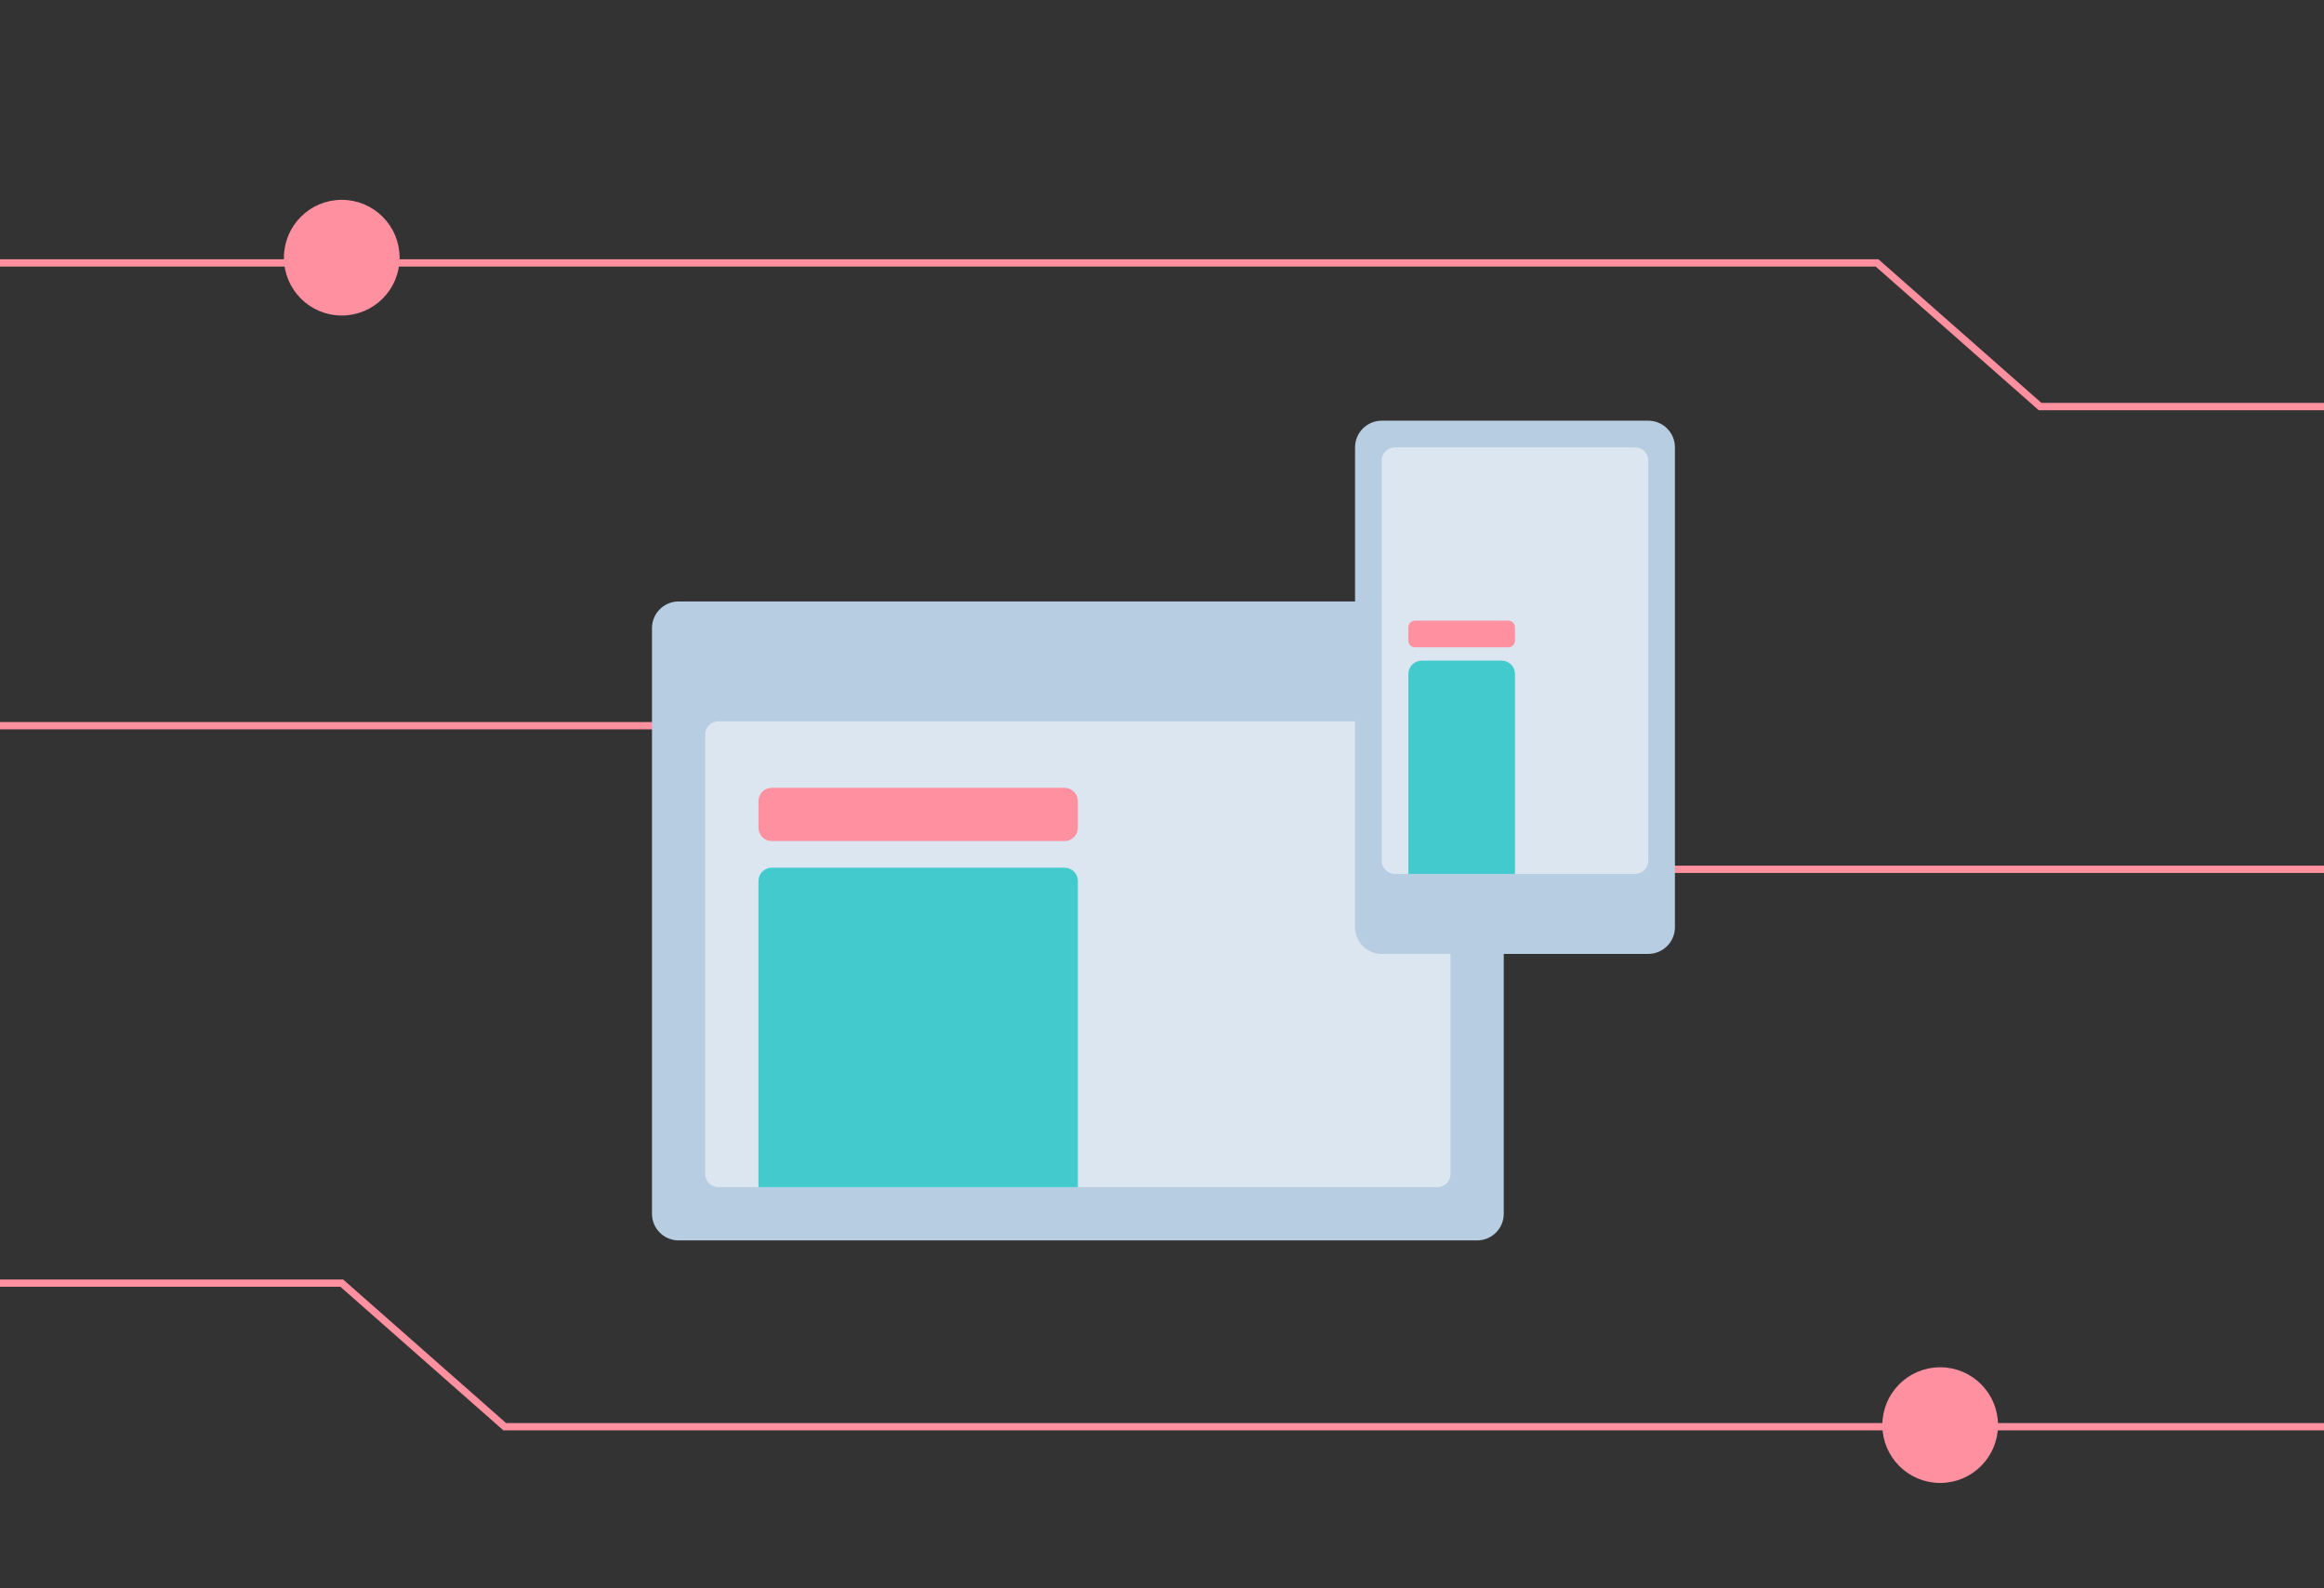 <svg width="221" height="151" viewBox="0 0 221 151" fill="none" xmlns="http://www.w3.org/2000/svg">
<rect x="0" y="0" width="221" height="151" fill="#333333" stroke="none"/>
<g clip-path="url(#clip0_859_12191)">
<path d="M360 135.654H48L32.5 122H-122" stroke="#FE90A0" stroke-width="0.692"/>
<path d="M404 82.654H92L76.5 69H-78" stroke="#FE90A0" stroke-width="0.692"/>
<circle cx="184.5" cy="135.5" r="5.154" fill="#FE90A0" stroke="#FE90A0" stroke-width="0.692"/>
<path d="M506 38.654H194L178.5 25H0" stroke="#FE90A0" stroke-width="0.692"/>
<circle cx="32.5" cy="24.5" r="5.154" fill="#FE90A0" stroke="#FE90A0" stroke-width="0.692"/>
<g clip-path="url(#clip1_859_12191)">
<path d="M140.469 57.188H64.531C63.133 57.188 62 58.321 62 59.719V115.406C62 116.804 63.133 117.938 64.531 117.938H140.469C141.867 117.938 143 116.804 143 115.406V59.719C143 58.321 141.867 57.188 140.469 57.188Z" fill="#B7CDE1"/>
<path opacity="0.5" d="M136.672 68.578H68.328C67.629 68.578 67.062 69.129 67.062 69.809V111.645C67.062 112.324 67.629 112.875 68.328 112.875H136.672C137.371 112.875 137.938 112.324 137.938 111.645V69.809C137.938 69.129 137.371 68.578 136.672 68.578Z" fill="white"/>
<g style="mix-blend-mode:multiply">
<path d="M68.961 64.781C70.009 64.781 70.859 63.931 70.859 62.883C70.859 61.834 70.009 60.984 68.961 60.984C67.912 60.984 67.062 61.834 67.062 62.883C67.062 63.931 67.912 64.781 68.961 64.781Z" fill="#B7CDE1"/>
</g>
<g style="mix-blend-mode:multiply">
<path d="M75.289 64.781C76.338 64.781 77.188 63.931 77.188 62.883C77.188 61.834 76.338 60.984 75.289 60.984C74.241 60.984 73.391 61.834 73.391 62.883C73.391 63.931 74.241 64.781 75.289 64.781Z" fill="#B7CDE1"/>
</g>
<g style="mix-blend-mode:multiply">
<path d="M81.617 64.781C82.666 64.781 83.516 63.931 83.516 62.883C83.516 61.834 82.666 60.984 81.617 60.984C80.569 60.984 79.719 61.834 79.719 62.883C79.719 63.931 80.569 64.781 81.617 64.781Z" fill="#B7CDE1"/>
</g>
<path d="M73.391 82.5H101.234C101.57 82.5 101.892 82.633 102.129 82.871C102.367 83.108 102.5 83.43 102.5 83.766V112.875H72.125V83.766C72.125 83.43 72.258 83.108 72.496 82.871C72.733 82.633 73.055 82.5 73.391 82.5V82.5Z" fill="#42CACD"/>
<path d="M101.234 74.906H73.391C72.692 74.906 72.125 75.473 72.125 76.172V78.703C72.125 79.402 72.692 79.969 73.391 79.969H101.234C101.933 79.969 102.5 79.402 102.5 78.703V76.172C102.5 75.473 101.933 74.906 101.234 74.906Z" fill="#FE90A0"/>
</g>
<path d="M156.742 40H131.394C129.994 40 128.859 41.135 128.859 42.535V88.161C128.859 89.561 129.994 90.696 131.394 90.696H156.742C158.142 90.696 159.277 89.561 159.277 88.161V42.535C159.277 41.135 158.142 40 156.742 40Z" fill="#B7CDE1"/>
<path opacity="0.5" d="M155.475 42.535H132.662C131.962 42.535 131.394 43.085 131.394 43.764V81.863C131.394 82.541 131.962 83.092 132.662 83.092H155.475C156.175 83.092 156.742 82.541 156.742 81.863V43.764C156.742 43.085 156.175 42.535 155.475 42.535Z" fill="white"/>
<path d="M135.196 62.813H142.801C143.137 62.813 143.459 62.947 143.697 63.184C143.935 63.422 144.068 63.745 144.068 64.081V83.092H133.929V64.081C133.929 63.745 134.063 63.422 134.3 63.184C134.538 62.947 134.86 62.813 135.196 62.813Z" fill="#42CACD"/>
<path d="M143.434 59.011H134.563C134.213 59.011 133.929 59.295 133.929 59.645V60.912C133.929 61.262 134.213 61.546 134.563 61.546H143.434C143.784 61.546 144.068 61.262 144.068 60.912V59.645C144.068 59.295 143.784 59.011 143.434 59.011Z" fill="#FE90A0"/>
<g style="mix-blend-mode:multiply">
<path d="M145.336 85.626H142.801C142.101 85.626 141.533 86.194 141.533 86.894C141.533 87.594 142.101 88.161 142.801 88.161H145.336C146.036 88.161 146.603 87.594 146.603 86.894C146.603 86.194 146.036 85.626 145.336 85.626Z" fill="#B7CDE1"/>
</g>
</g>
<defs>
<clipPath id="clip0_859_12191">
<path d="M0 20C0 8.954 8.954 0 20 0H201C212.046 0 221 8.954 221 20V151H0V20Z" fill="white"/>
</clipPath>
<clipPath id="clip1_859_12191">
<rect width="81" height="81" fill="white" transform="translate(62 42)"/>
</clipPath>
</defs>
</svg>
